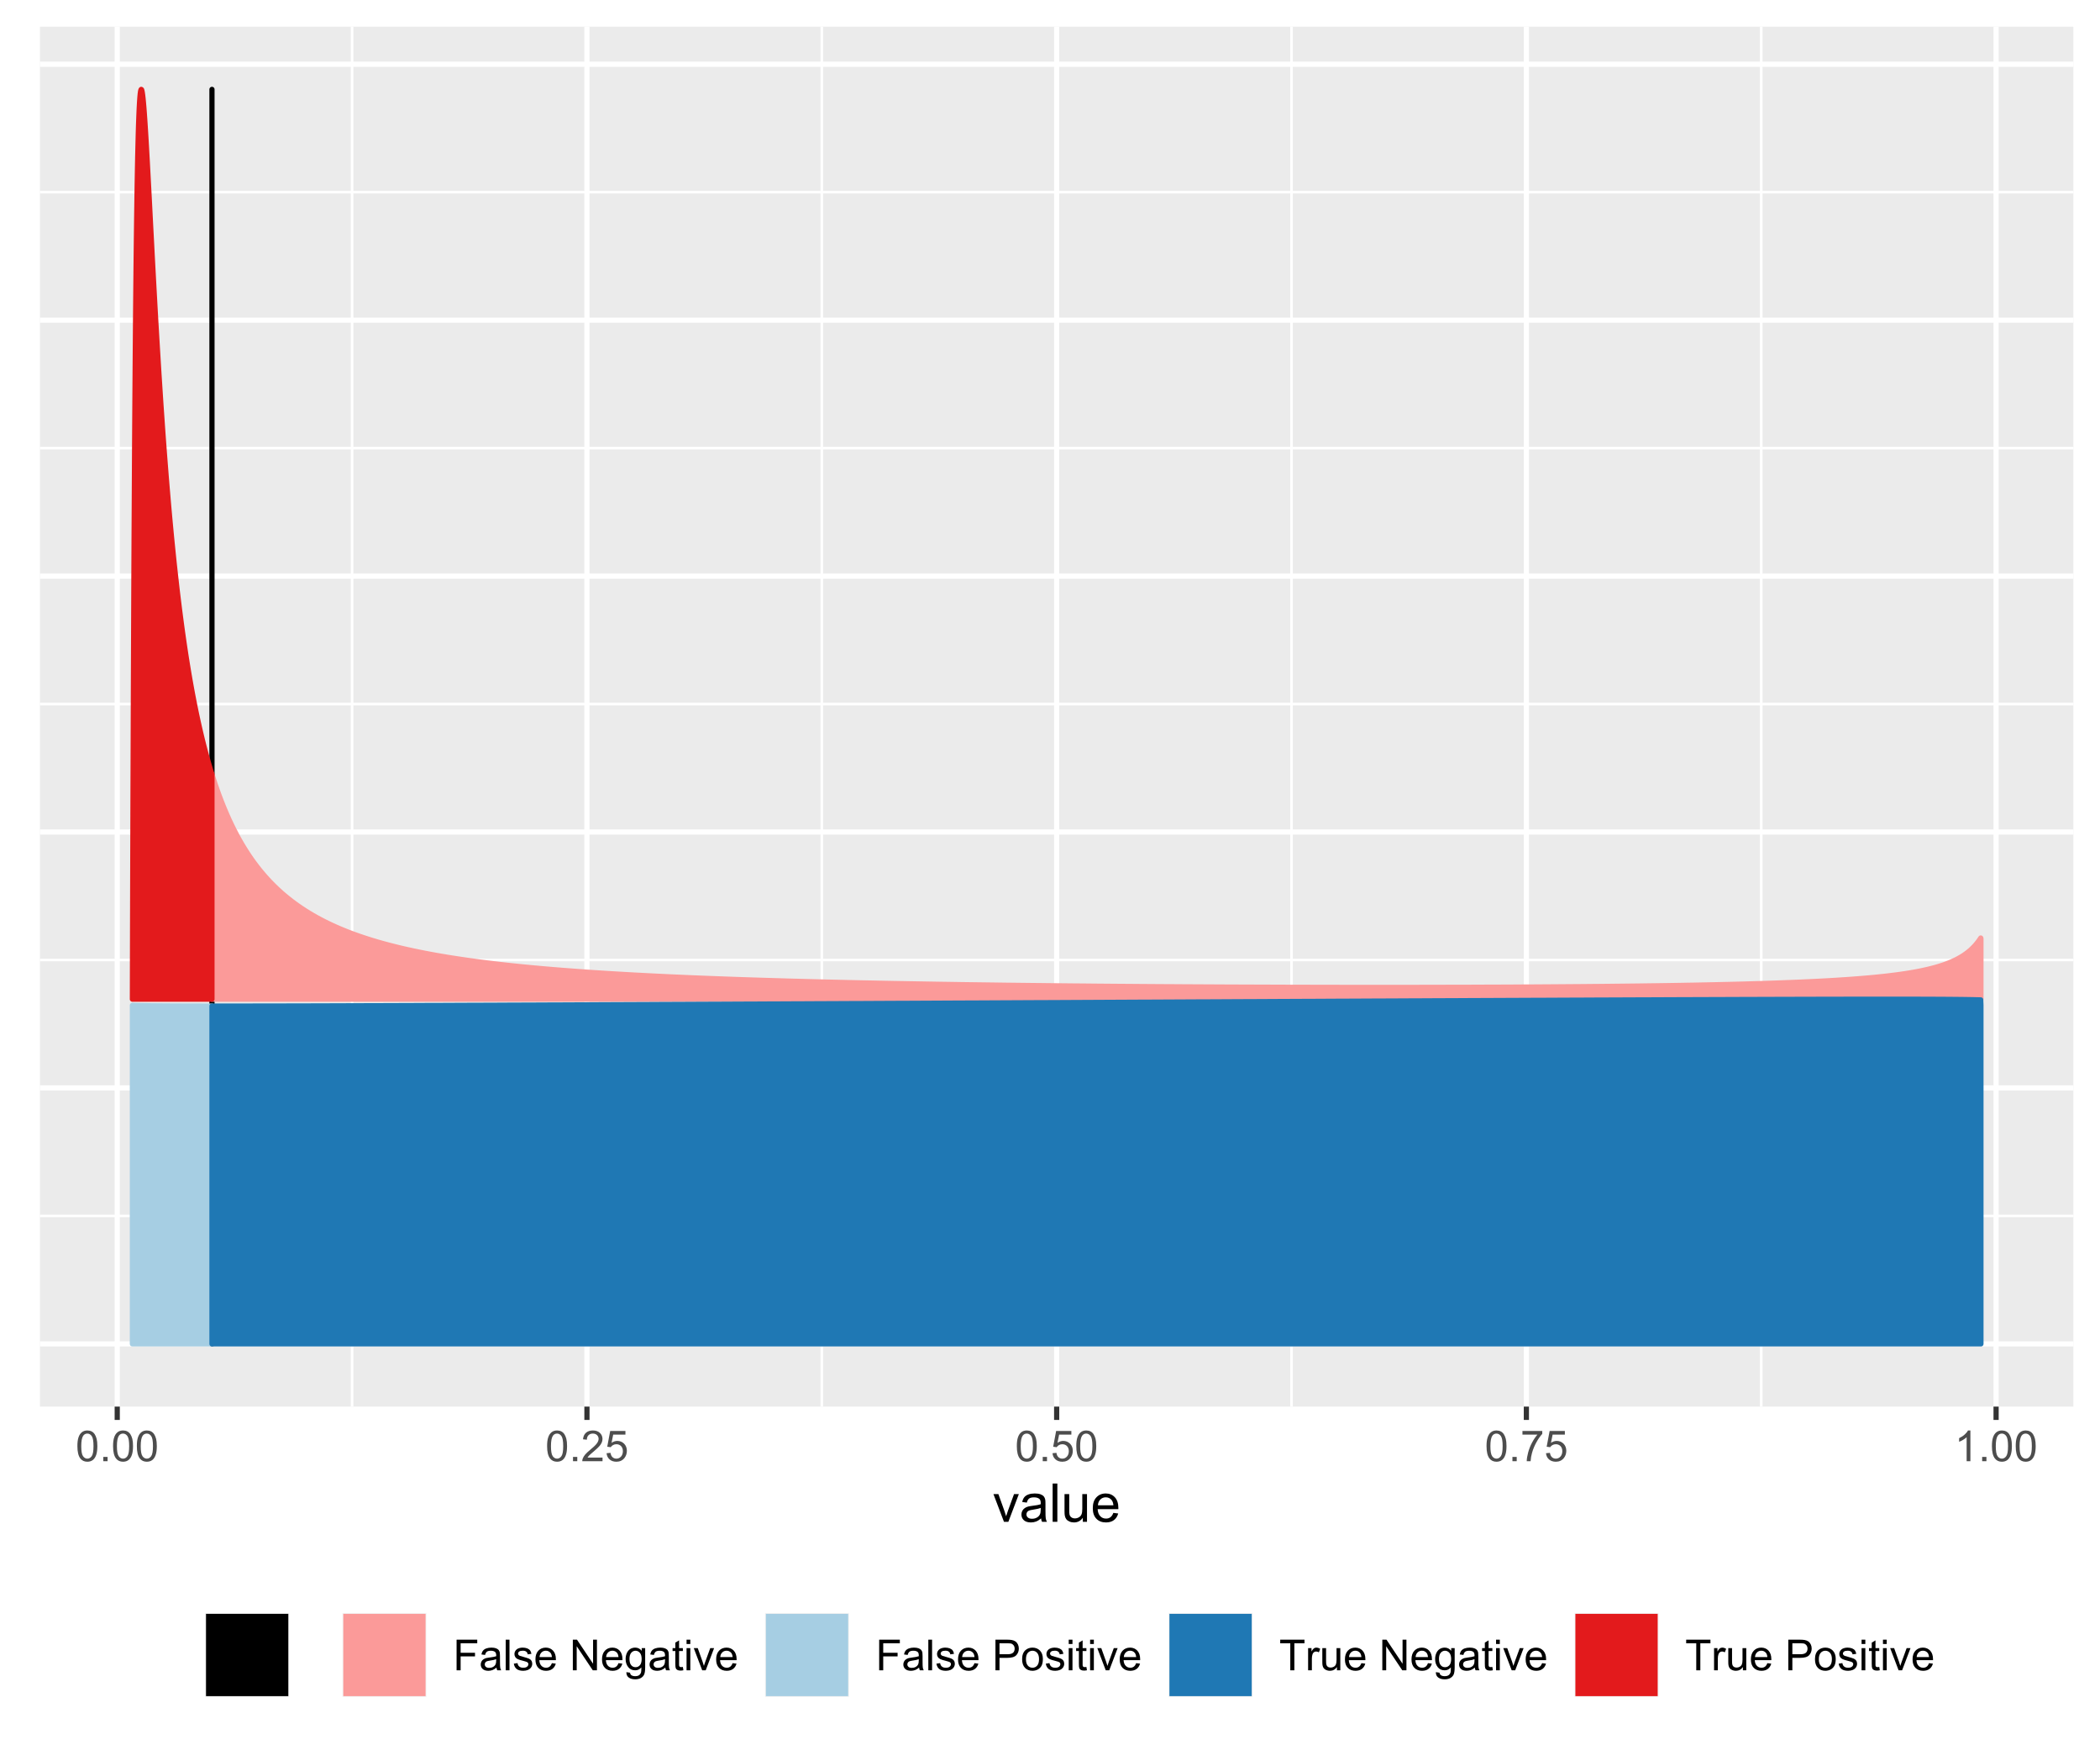<?xml version="1.0" encoding="UTF-8"?>
<svg xmlns="http://www.w3.org/2000/svg" xmlns:xlink="http://www.w3.org/1999/xlink" width="432pt" height="360pt" viewBox="0 0 432 360" version="1.1">
<defs>
<g>
<symbol overflow="visible" id="glyph0-0">
<path style="stroke:none;" d="M 1.102 0 L 1.102 -5.5 L 5.5 -5.5 L 5.5 0 Z M 1.238 -0.137 L 5.363 -0.137 L 5.363 -5.363 L 1.238 -5.363 Z M 1.238 -0.137 "/>
</symbol>
<symbol overflow="visible" id="glyph0-1">
<path style="stroke:none;" d="M 0.367 -3.105 C 0.363 -3.848 0.438 -4.445 0.594 -4.902 C 0.742 -5.355 0.973 -5.707 1.277 -5.953 C 1.578 -6.199 1.957 -6.32 2.418 -6.324 C 2.754 -6.32 3.051 -6.254 3.309 -6.121 C 3.562 -5.984 3.773 -5.789 3.938 -5.531 C 4.102 -5.273 4.23 -4.961 4.328 -4.594 C 4.422 -4.227 4.469 -3.73 4.473 -3.105 C 4.469 -2.367 4.395 -1.77 4.242 -1.316 C 4.09 -0.859 3.863 -0.508 3.562 -0.262 C 3.258 -0.016 2.875 0.105 2.418 0.109 C 1.809 0.105 1.332 -0.109 0.988 -0.547 C 0.57 -1.066 0.363 -1.922 0.367 -3.105 Z M 1.16 -3.105 C 1.16 -2.07 1.281 -1.379 1.523 -1.039 C 1.766 -0.695 2.062 -0.527 2.418 -0.527 C 2.773 -0.527 3.074 -0.699 3.316 -1.043 C 3.559 -1.387 3.68 -2.074 3.68 -3.105 C 3.68 -4.145 3.559 -4.832 3.316 -5.172 C 3.074 -5.512 2.77 -5.684 2.41 -5.684 C 2.051 -5.684 1.77 -5.531 1.559 -5.234 C 1.293 -4.844 1.16 -4.137 1.16 -3.105 Z M 1.16 -3.105 "/>
</symbol>
<symbol overflow="visible" id="glyph0-2">
<path style="stroke:none;" d="M 0.801 0 L 0.801 -0.883 L 1.68 -0.883 L 1.68 0 Z M 0.801 0 "/>
</symbol>
<symbol overflow="visible" id="glyph0-3">
<path style="stroke:none;" d="M 4.43 -0.742 L 4.43 0 L 0.266 0 C 0.258 -0.188 0.289 -0.367 0.355 -0.539 C 0.461 -0.82 0.629 -1.098 0.863 -1.375 C 1.094 -1.648 1.434 -1.965 1.879 -2.328 C 2.562 -2.887 3.023 -3.332 3.266 -3.664 C 3.5 -3.988 3.621 -4.301 3.625 -4.594 C 3.621 -4.898 3.512 -5.156 3.297 -5.367 C 3.074 -5.578 2.789 -5.684 2.441 -5.684 C 2.066 -5.684 1.77 -5.57 1.547 -5.348 C 1.32 -5.125 1.207 -4.816 1.207 -4.422 L 0.414 -4.504 C 0.465 -5.094 0.668 -5.543 1.027 -5.855 C 1.379 -6.164 1.855 -6.32 2.457 -6.324 C 3.059 -6.32 3.539 -6.152 3.891 -5.82 C 4.242 -5.484 4.418 -5.07 4.422 -4.578 C 4.418 -4.32 4.367 -4.074 4.266 -3.832 C 4.164 -3.59 3.992 -3.332 3.754 -3.062 C 3.512 -2.793 3.113 -2.426 2.562 -1.957 C 2.094 -1.566 1.797 -1.301 1.664 -1.16 C 1.531 -1.02 1.422 -0.879 1.34 -0.742 Z M 4.43 -0.742 "/>
</symbol>
<symbol overflow="visible" id="glyph0-4">
<path style="stroke:none;" d="M 0.367 -1.648 L 1.176 -1.719 C 1.234 -1.32 1.375 -1.023 1.594 -0.824 C 1.812 -0.625 2.078 -0.527 2.391 -0.527 C 2.762 -0.527 3.074 -0.668 3.336 -0.949 C 3.59 -1.23 3.719 -1.602 3.723 -2.066 C 3.719 -2.504 3.594 -2.852 3.348 -3.109 C 3.098 -3.363 2.773 -3.492 2.375 -3.492 C 2.125 -3.492 1.902 -3.434 1.703 -3.32 C 1.5 -3.207 1.344 -3.062 1.23 -2.883 L 0.504 -2.977 L 1.113 -6.215 L 4.246 -6.215 L 4.246 -5.473 L 1.73 -5.473 L 1.391 -3.781 C 1.766 -4.039 2.164 -4.172 2.582 -4.176 C 3.129 -4.172 3.594 -3.98 3.973 -3.605 C 4.352 -3.223 4.539 -2.734 4.543 -2.137 C 4.539 -1.562 4.375 -1.07 4.043 -0.656 C 3.637 -0.148 3.086 0.105 2.391 0.109 C 1.816 0.105 1.348 -0.051 0.984 -0.371 C 0.621 -0.691 0.414 -1.117 0.367 -1.648 Z M 0.367 -1.648 "/>
</symbol>
<symbol overflow="visible" id="glyph0-5">
<path style="stroke:none;" d="M 0.418 -5.473 L 0.418 -6.219 L 4.496 -6.219 L 4.496 -5.617 C 4.09 -5.188 3.691 -4.621 3.301 -3.914 C 2.902 -3.203 2.602 -2.473 2.391 -1.73 C 2.234 -1.199 2.133 -0.625 2.094 0 L 1.297 0 C 1.305 -0.492 1.402 -1.09 1.59 -1.793 C 1.773 -2.496 2.043 -3.172 2.391 -3.824 C 2.738 -4.477 3.109 -5.027 3.504 -5.473 Z M 0.418 -5.473 "/>
</symbol>
<symbol overflow="visible" id="glyph0-6">
<path style="stroke:none;" d="M 3.277 0 L 2.504 0 L 2.504 -4.93 C 2.316 -4.75 2.074 -4.574 1.773 -4.395 C 1.469 -4.215 1.195 -4.082 0.957 -3.996 L 0.957 -4.742 C 1.387 -4.941 1.766 -5.188 2.09 -5.48 C 2.414 -5.77 2.645 -6.051 2.781 -6.324 L 3.277 -6.324 Z M 3.277 0 "/>
</symbol>
<symbol overflow="visible" id="glyph0-7">
<path style="stroke:none;" d="M 0.723 0 L 0.723 -6.301 L 4.973 -6.301 L 4.973 -5.555 L 1.555 -5.555 L 1.555 -3.605 L 4.512 -3.605 L 4.512 -2.863 L 1.555 -2.863 L 1.555 0 Z M 0.723 0 "/>
</symbol>
<symbol overflow="visible" id="glyph0-8">
<path style="stroke:none;" d="M 3.559 -0.562 C 3.27 -0.32 2.996 -0.148 2.73 -0.047 C 2.465 0.051 2.18 0.098 1.879 0.102 C 1.375 0.098 0.988 -0.02 0.719 -0.266 C 0.449 -0.508 0.316 -0.82 0.316 -1.203 C 0.316 -1.422 0.367 -1.629 0.469 -1.816 C 0.57 -2 0.703 -2.148 0.871 -2.262 C 1.031 -2.371 1.215 -2.453 1.426 -2.516 C 1.574 -2.551 1.805 -2.59 2.113 -2.629 C 2.734 -2.703 3.195 -2.793 3.492 -2.895 C 3.492 -3 3.492 -3.066 3.496 -3.098 C 3.492 -3.41 3.418 -3.633 3.277 -3.766 C 3.074 -3.938 2.781 -4.023 2.398 -4.027 C 2.031 -4.023 1.762 -3.961 1.59 -3.836 C 1.414 -3.707 1.289 -3.48 1.207 -3.16 L 0.453 -3.262 C 0.516 -3.582 0.629 -3.844 0.789 -4.043 C 0.945 -4.242 1.172 -4.395 1.473 -4.504 C 1.77 -4.609 2.117 -4.664 2.508 -4.668 C 2.898 -4.664 3.215 -4.617 3.457 -4.527 C 3.699 -4.434 3.879 -4.32 3.996 -4.184 C 4.109 -4.043 4.188 -3.867 4.238 -3.656 C 4.258 -3.523 4.27 -3.285 4.273 -2.945 L 4.273 -1.914 C 4.27 -1.191 4.289 -0.734 4.324 -0.547 C 4.355 -0.352 4.418 -0.172 4.52 0 L 3.711 0 C 3.629 -0.16 3.578 -0.348 3.559 -0.562 Z M 3.492 -2.289 C 3.211 -2.172 2.789 -2.074 2.23 -2 C 1.91 -1.949 1.684 -1.898 1.555 -1.844 C 1.422 -1.785 1.32 -1.699 1.25 -1.59 C 1.176 -1.477 1.141 -1.355 1.145 -1.227 C 1.141 -1.016 1.219 -0.844 1.379 -0.707 C 1.531 -0.57 1.762 -0.504 2.062 -0.504 C 2.359 -0.504 2.621 -0.566 2.855 -0.699 C 3.086 -0.824 3.258 -1.004 3.367 -1.234 C 3.449 -1.406 3.492 -1.664 3.492 -2.008 Z M 3.492 -2.289 "/>
</symbol>
<symbol overflow="visible" id="glyph0-9">
<path style="stroke:none;" d="M 0.562 0 L 0.562 -6.301 L 1.336 -6.301 L 1.336 0 Z M 0.562 0 "/>
</symbol>
<symbol overflow="visible" id="glyph0-10">
<path style="stroke:none;" d="M 0.27 -1.363 L 1.035 -1.484 C 1.078 -1.172 1.199 -0.938 1.395 -0.777 C 1.59 -0.609 1.863 -0.527 2.219 -0.531 C 2.57 -0.527 2.832 -0.602 3.008 -0.75 C 3.176 -0.895 3.262 -1.062 3.266 -1.258 C 3.262 -1.43 3.188 -1.566 3.039 -1.672 C 2.93 -1.734 2.664 -1.824 2.246 -1.934 C 1.676 -2.074 1.285 -2.195 1.066 -2.305 C 0.848 -2.406 0.68 -2.551 0.566 -2.738 C 0.453 -2.918 0.398 -3.125 0.398 -3.352 C 0.398 -3.555 0.445 -3.742 0.539 -3.914 C 0.633 -4.086 0.758 -4.23 0.918 -4.348 C 1.039 -4.434 1.203 -4.508 1.41 -4.574 C 1.617 -4.633 1.84 -4.664 2.078 -4.668 C 2.434 -4.664 2.75 -4.613 3.023 -4.512 C 3.293 -4.406 3.492 -4.266 3.621 -4.09 C 3.75 -3.914 3.84 -3.68 3.891 -3.387 L 3.133 -3.281 C 3.098 -3.516 2.996 -3.699 2.832 -3.832 C 2.664 -3.965 2.434 -4.031 2.137 -4.031 C 1.777 -4.031 1.523 -3.973 1.375 -3.855 C 1.223 -3.738 1.148 -3.598 1.148 -3.441 C 1.148 -3.34 1.18 -3.25 1.242 -3.172 C 1.305 -3.086 1.402 -3.02 1.539 -2.965 C 1.613 -2.934 1.84 -2.867 2.223 -2.766 C 2.766 -2.617 3.148 -2.496 3.367 -2.406 C 3.582 -2.312 3.75 -2.176 3.875 -2 C 3.996 -1.82 4.059 -1.602 4.062 -1.34 C 4.059 -1.078 3.984 -0.836 3.836 -0.609 C 3.684 -0.383 3.465 -0.207 3.184 -0.082 C 2.895 0.039 2.574 0.098 2.223 0.102 C 1.625 0.098 1.172 -0.02 0.863 -0.266 C 0.551 -0.508 0.355 -0.875 0.27 -1.363 Z M 0.27 -1.363 "/>
</symbol>
<symbol overflow="visible" id="glyph0-11">
<path style="stroke:none;" d="M 3.703 -1.469 L 4.504 -1.371 C 4.375 -0.902 4.141 -0.539 3.801 -0.285 C 3.461 -0.027 3.027 0.098 2.496 0.102 C 1.828 0.098 1.297 -0.102 0.906 -0.512 C 0.512 -0.918 0.316 -1.496 0.32 -2.242 C 0.316 -3.008 0.516 -3.605 0.914 -4.031 C 1.309 -4.453 1.82 -4.664 2.453 -4.668 C 3.059 -4.664 3.555 -4.457 3.945 -4.043 C 4.328 -3.629 4.523 -3.043 4.527 -2.289 C 4.523 -2.242 4.523 -2.176 4.523 -2.086 L 1.121 -2.086 C 1.145 -1.582 1.289 -1.195 1.547 -0.93 C 1.801 -0.66 2.117 -0.527 2.5 -0.531 C 2.781 -0.527 3.023 -0.602 3.227 -0.754 C 3.426 -0.902 3.586 -1.141 3.703 -1.469 Z M 1.164 -2.719 L 3.711 -2.719 C 3.672 -3.102 3.578 -3.387 3.422 -3.582 C 3.172 -3.879 2.852 -4.031 2.461 -4.031 C 2.105 -4.031 1.805 -3.91 1.566 -3.672 C 1.32 -3.434 1.188 -3.117 1.164 -2.719 Z M 1.164 -2.719 "/>
</symbol>
<symbol overflow="visible" id="glyph0-12">
<path style="stroke:none;" d=""/>
</symbol>
<symbol overflow="visible" id="glyph0-13">
<path style="stroke:none;" d="M 0.672 0 L 0.672 -6.301 L 1.527 -6.301 L 4.836 -1.352 L 4.836 -6.301 L 5.633 -6.301 L 5.633 0 L 4.777 0 L 1.469 -4.949 L 1.469 0 Z M 0.672 0 "/>
</symbol>
<symbol overflow="visible" id="glyph0-14">
<path style="stroke:none;" d="M 0.438 0.379 L 1.191 0.488 C 1.219 0.719 1.309 0.891 1.453 0.996 C 1.645 1.137 1.906 1.207 2.238 1.211 C 2.598 1.207 2.871 1.137 3.066 0.996 C 3.258 0.852 3.391 0.648 3.465 0.395 C 3.5 0.234 3.52 -0.094 3.52 -0.598 C 3.18 -0.199 2.758 0 2.258 0 C 1.625 0 1.141 -0.227 0.801 -0.68 C 0.453 -1.133 0.281 -1.676 0.285 -2.309 C 0.281 -2.742 0.359 -3.141 0.52 -3.512 C 0.676 -3.879 0.906 -4.164 1.207 -4.367 C 1.504 -4.562 1.855 -4.664 2.262 -4.668 C 2.797 -4.664 3.238 -4.445 3.594 -4.012 L 3.594 -4.562 L 4.305 -4.562 L 4.305 -0.617 C 4.301 0.094 4.227 0.594 4.086 0.891 C 3.938 1.188 3.711 1.422 3.398 1.594 C 3.086 1.766 2.699 1.852 2.242 1.852 C 1.695 1.852 1.254 1.727 0.922 1.484 C 0.586 1.234 0.426 0.867 0.438 0.379 Z M 1.078 -2.363 C 1.078 -1.762 1.195 -1.324 1.434 -1.051 C 1.672 -0.773 1.969 -0.637 2.328 -0.641 C 2.68 -0.637 2.98 -0.773 3.223 -1.051 C 3.461 -1.32 3.578 -1.75 3.582 -2.336 C 3.578 -2.895 3.457 -3.316 3.211 -3.602 C 2.961 -3.883 2.66 -4.023 2.316 -4.027 C 1.969 -4.023 1.676 -3.883 1.438 -3.605 C 1.195 -3.324 1.078 -2.91 1.078 -2.363 Z M 1.078 -2.363 "/>
</symbol>
<symbol overflow="visible" id="glyph0-15">
<path style="stroke:none;" d="M 2.27 -0.691 L 2.379 -0.008 C 2.16 0.039 1.965 0.059 1.797 0.059 C 1.512 0.059 1.293 0.016 1.141 -0.074 C 0.984 -0.16 0.875 -0.277 0.816 -0.422 C 0.75 -0.566 0.719 -0.871 0.723 -1.336 L 0.723 -3.961 L 0.156 -3.961 L 0.156 -4.562 L 0.723 -4.562 L 0.723 -5.695 L 1.492 -6.156 L 1.492 -4.562 L 2.27 -4.562 L 2.27 -3.961 L 1.492 -3.961 L 1.492 -1.293 C 1.488 -1.07 1.5 -0.93 1.531 -0.867 C 1.555 -0.805 1.602 -0.754 1.664 -0.715 C 1.727 -0.676 1.812 -0.656 1.93 -0.66 C 2.012 -0.656 2.125 -0.668 2.27 -0.691 Z M 2.27 -0.691 "/>
</symbol>
<symbol overflow="visible" id="glyph0-16">
<path style="stroke:none;" d="M 0.586 -5.41 L 0.586 -6.301 L 1.359 -6.301 L 1.359 -5.41 Z M 0.586 0 L 0.586 -4.562 L 1.359 -4.562 L 1.359 0 Z M 0.586 0 "/>
</symbol>
<symbol overflow="visible" id="glyph0-17">
<path style="stroke:none;" d="M 1.848 0 L 0.113 -4.562 L 0.93 -4.562 L 1.906 -1.832 C 2.008 -1.531 2.105 -1.223 2.199 -0.91 C 2.266 -1.148 2.363 -1.438 2.488 -1.777 L 3.504 -4.562 L 4.297 -4.562 L 2.57 0 Z M 1.848 0 "/>
</symbol>
<symbol overflow="visible" id="glyph0-18">
<path style="stroke:none;" d="M 0.68 0 L 0.68 -6.301 L 3.055 -6.301 C 3.469 -6.297 3.789 -6.277 4.012 -6.238 C 4.32 -6.184 4.578 -6.086 4.789 -5.941 C 4.996 -5.797 5.168 -5.594 5.297 -5.336 C 5.422 -5.074 5.484 -4.789 5.488 -4.477 C 5.484 -3.941 5.312 -3.488 4.977 -3.117 C 4.633 -2.746 4.02 -2.559 3.129 -2.562 L 1.512 -2.562 L 1.512 0 Z M 1.512 -3.305 L 3.141 -3.305 C 3.68 -3.305 4.062 -3.402 4.289 -3.605 C 4.516 -3.801 4.629 -4.086 4.629 -4.453 C 4.629 -4.715 4.559 -4.938 4.426 -5.129 C 4.289 -5.312 4.117 -5.438 3.902 -5.5 C 3.762 -5.535 3.5 -5.555 3.125 -5.555 L 1.512 -5.555 Z M 1.512 -3.305 "/>
</symbol>
<symbol overflow="visible" id="glyph0-19">
<path style="stroke:none;" d="M 0.293 -2.281 C 0.293 -3.125 0.527 -3.754 0.996 -4.16 C 1.387 -4.496 1.863 -4.664 2.434 -4.668 C 3.059 -4.664 3.57 -4.457 3.969 -4.051 C 4.363 -3.637 4.562 -3.07 4.566 -2.348 C 4.562 -1.758 4.477 -1.297 4.301 -0.961 C 4.125 -0.625 3.867 -0.363 3.535 -0.176 C 3.195 0.008 2.828 0.098 2.434 0.102 C 1.789 0.098 1.273 -0.102 0.883 -0.512 C 0.488 -0.918 0.293 -1.508 0.293 -2.281 Z M 1.086 -2.281 C 1.082 -1.695 1.211 -1.258 1.469 -0.969 C 1.723 -0.672 2.043 -0.527 2.434 -0.531 C 2.812 -0.527 3.133 -0.672 3.391 -0.969 C 3.645 -1.258 3.773 -1.707 3.773 -2.309 C 3.773 -2.871 3.645 -3.297 3.387 -3.59 C 3.129 -3.879 2.809 -4.023 2.434 -4.027 C 2.043 -4.023 1.723 -3.879 1.469 -3.594 C 1.211 -3.301 1.082 -2.863 1.086 -2.281 Z M 1.086 -2.281 "/>
</symbol>
<symbol overflow="visible" id="glyph0-20">
<path style="stroke:none;" d="M 2.281 0 L 2.281 -5.555 L 0.207 -5.555 L 0.207 -6.301 L 5.199 -6.301 L 5.199 -5.555 L 3.117 -5.555 L 3.117 0 Z M 2.281 0 "/>
</symbol>
<symbol overflow="visible" id="glyph0-21">
<path style="stroke:none;" d="M 0.57 0 L 0.57 -4.562 L 1.266 -4.562 L 1.266 -3.871 C 1.445 -4.191 1.609 -4.406 1.758 -4.512 C 1.906 -4.613 2.07 -4.664 2.258 -4.668 C 2.516 -4.664 2.781 -4.582 3.051 -4.418 L 2.785 -3.699 C 2.59 -3.809 2.402 -3.867 2.219 -3.867 C 2.047 -3.867 1.895 -3.816 1.762 -3.715 C 1.625 -3.613 1.527 -3.473 1.473 -3.293 C 1.383 -3.016 1.34 -2.715 1.344 -2.391 L 1.344 0 Z M 0.57 0 "/>
</symbol>
<symbol overflow="visible" id="glyph0-22">
<path style="stroke:none;" d="M 3.57 0 L 3.57 -0.672 C 3.211 -0.156 2.73 0.098 2.121 0.102 C 1.852 0.098 1.598 0.051 1.367 -0.051 C 1.133 -0.152 0.961 -0.281 0.848 -0.441 C 0.734 -0.594 0.656 -0.785 0.609 -1.016 C 0.578 -1.164 0.562 -1.406 0.562 -1.734 L 0.562 -4.562 L 1.336 -4.562 L 1.336 -2.031 C 1.336 -1.625 1.352 -1.352 1.383 -1.215 C 1.43 -1.008 1.531 -0.848 1.691 -0.734 C 1.848 -0.617 2.043 -0.562 2.277 -0.562 C 2.508 -0.562 2.727 -0.621 2.93 -0.738 C 3.133 -0.855 3.273 -1.016 3.359 -1.227 C 3.441 -1.43 3.484 -1.727 3.488 -2.117 L 3.488 -4.562 L 4.262 -4.562 L 4.262 0 Z M 3.57 0 "/>
</symbol>
<symbol overflow="visible" id="glyph1-0">
<path style="stroke:none;" d="M 1.375 0 L 1.375 -6.875 L 6.875 -6.875 L 6.875 0 Z M 1.547 -0.172 L 6.703 -0.172 L 6.703 -6.703 L 1.547 -6.703 Z M 1.547 -0.172 "/>
</symbol>
<symbol overflow="visible" id="glyph1-1">
<path style="stroke:none;" d="M 2.309 0 L 0.141 -5.703 L 1.16 -5.703 L 2.383 -2.289 C 2.512 -1.918 2.633 -1.535 2.75 -1.141 C 2.832 -1.438 2.953 -1.797 3.109 -2.223 L 4.379 -5.703 L 5.371 -5.703 L 3.211 0 Z M 2.309 0 "/>
</symbol>
<symbol overflow="visible" id="glyph1-2">
<path style="stroke:none;" d="M 4.445 -0.703 C 4.086 -0.398 3.742 -0.184 3.414 -0.059 C 3.082 0.066 2.727 0.129 2.348 0.129 C 1.719 0.129 1.238 -0.023 0.902 -0.328 C 0.566 -0.633 0.398 -1.023 0.398 -1.504 C 0.398 -1.781 0.461 -2.035 0.586 -2.27 C 0.711 -2.496 0.875 -2.684 1.086 -2.824 C 1.289 -2.965 1.523 -3.07 1.781 -3.141 C 1.969 -3.191 2.254 -3.238 2.641 -3.289 C 3.418 -3.375 3.992 -3.488 4.367 -3.621 C 4.367 -3.754 4.371 -3.836 4.371 -3.871 C 4.371 -4.266 4.277 -4.543 4.098 -4.703 C 3.848 -4.918 3.48 -5.027 2.996 -5.031 C 2.539 -5.027 2.203 -4.949 1.988 -4.793 C 1.77 -4.633 1.609 -4.352 1.508 -3.949 L 0.562 -4.078 C 0.648 -4.48 0.789 -4.805 0.988 -5.055 C 1.184 -5.301 1.469 -5.492 1.844 -5.629 C 2.215 -5.762 2.645 -5.828 3.137 -5.832 C 3.621 -5.828 4.02 -5.773 4.324 -5.66 C 4.629 -5.543 4.852 -5.398 4.996 -5.227 C 5.137 -5.055 5.238 -4.836 5.297 -4.57 C 5.328 -4.406 5.344 -4.109 5.344 -3.68 L 5.344 -2.391 C 5.344 -1.492 5.363 -0.922 5.406 -0.684 C 5.445 -0.445 5.527 -0.219 5.648 0 L 4.641 0 C 4.539 -0.199 4.473 -0.434 4.445 -0.703 Z M 4.367 -2.863 C 4.012 -2.719 3.488 -2.598 2.789 -2.496 C 2.391 -2.438 2.105 -2.371 1.941 -2.301 C 1.773 -2.227 1.648 -2.121 1.562 -1.988 C 1.473 -1.848 1.43 -1.695 1.43 -1.531 C 1.43 -1.27 1.527 -1.055 1.723 -0.887 C 1.918 -0.711 2.203 -0.625 2.578 -0.629 C 2.949 -0.625 3.277 -0.707 3.57 -0.871 C 3.859 -1.031 4.074 -1.254 4.211 -1.543 C 4.312 -1.754 4.363 -2.078 4.367 -2.508 Z M 4.367 -2.863 "/>
</symbol>
<symbol overflow="visible" id="glyph1-3">
<path style="stroke:none;" d="M 0.703 0 L 0.703 -7.875 L 1.672 -7.875 L 1.672 0 Z M 0.703 0 "/>
</symbol>
<symbol overflow="visible" id="glyph1-4">
<path style="stroke:none;" d="M 4.465 0 L 4.465 -0.836 C 4.02 -0.191 3.414 0.129 2.652 0.129 C 2.312 0.129 2 0.066 1.711 -0.062 C 1.418 -0.191 1.199 -0.355 1.059 -0.551 C 0.914 -0.746 0.816 -0.984 0.762 -1.266 C 0.723 -1.453 0.703 -1.754 0.703 -2.172 L 0.703 -5.703 L 1.672 -5.703 L 1.672 -2.539 C 1.668 -2.031 1.688 -1.691 1.73 -1.52 C 1.785 -1.262 1.914 -1.062 2.113 -0.922 C 2.309 -0.773 2.555 -0.703 2.848 -0.703 C 3.137 -0.703 3.406 -0.777 3.66 -0.926 C 3.914 -1.074 4.094 -1.273 4.199 -1.531 C 4.305 -1.785 4.359 -2.16 4.359 -2.648 L 4.359 -5.703 L 5.328 -5.703 L 5.328 0 Z M 4.465 0 "/>
</symbol>
<symbol overflow="visible" id="glyph1-5">
<path style="stroke:none;" d="M 4.629 -1.836 L 5.629 -1.715 C 5.469 -1.125 5.176 -0.672 4.75 -0.352 C 4.324 -0.031 3.781 0.129 3.121 0.129 C 2.281 0.129 1.617 -0.125 1.133 -0.641 C 0.641 -1.152 0.398 -1.875 0.402 -2.805 C 0.398 -3.762 0.645 -4.504 1.145 -5.035 C 1.637 -5.562 2.277 -5.828 3.066 -5.832 C 3.824 -5.828 4.449 -5.57 4.934 -5.051 C 5.418 -4.531 5.66 -3.801 5.66 -2.863 C 5.66 -2.805 5.656 -2.719 5.656 -2.605 L 1.402 -2.605 C 1.434 -1.977 1.613 -1.496 1.934 -1.164 C 2.25 -0.828 2.645 -0.66 3.125 -0.664 C 3.477 -0.66 3.781 -0.754 4.031 -0.945 C 4.281 -1.129 4.48 -1.426 4.629 -1.836 Z M 1.457 -3.398 L 4.641 -3.398 C 4.598 -3.879 4.473 -4.238 4.273 -4.48 C 3.961 -4.852 3.562 -5.039 3.078 -5.039 C 2.629 -5.039 2.258 -4.891 1.957 -4.594 C 1.652 -4.297 1.484 -3.898 1.457 -3.398 Z M 1.457 -3.398 "/>
</symbol>
</g>
<clipPath id="clip1">
  <path d="M 8.219 5.48 L 426.52 5.48 L 426.52 289.312 L 8.219 289.312 Z M 8.219 5.48 "/>
</clipPath>
<clipPath id="clip2">
  <path d="M 8.219 249 L 426.52 249 L 426.52 251 L 8.219 251 Z M 8.219 249 "/>
</clipPath>
<clipPath id="clip3">
  <path d="M 8.219 197 L 426.52 197 L 426.52 198 L 8.219 198 Z M 8.219 197 "/>
</clipPath>
<clipPath id="clip4">
  <path d="M 8.219 144 L 426.52 144 L 426.52 146 L 8.219 146 Z M 8.219 144 "/>
</clipPath>
<clipPath id="clip5">
  <path d="M 8.219 91 L 426.52 91 L 426.52 93 L 8.219 93 Z M 8.219 91 "/>
</clipPath>
<clipPath id="clip6">
  <path d="M 8.219 39 L 426.52 39 L 426.52 40 L 8.219 40 Z M 8.219 39 "/>
</clipPath>
<clipPath id="clip7">
  <path d="M 72 5.48 L 73 5.48 L 73 289.312 L 72 289.312 Z M 72 5.48 "/>
</clipPath>
<clipPath id="clip8">
  <path d="M 168 5.48 L 170 5.48 L 170 289.312 L 168 289.312 Z M 168 5.48 "/>
</clipPath>
<clipPath id="clip9">
  <path d="M 265 5.48 L 266 5.48 L 266 289.312 L 265 289.312 Z M 265 5.48 "/>
</clipPath>
<clipPath id="clip10">
  <path d="M 362 5.48 L 363 5.48 L 363 289.312 L 362 289.312 Z M 362 5.48 "/>
</clipPath>
<clipPath id="clip11">
  <path d="M 8.219 275 L 426.52 275 L 426.52 277 L 8.219 277 Z M 8.219 275 "/>
</clipPath>
<clipPath id="clip12">
  <path d="M 8.219 223 L 426.52 223 L 426.52 225 L 8.219 225 Z M 8.219 223 "/>
</clipPath>
<clipPath id="clip13">
  <path d="M 8.219 170 L 426.52 170 L 426.52 172 L 8.219 172 Z M 8.219 170 "/>
</clipPath>
<clipPath id="clip14">
  <path d="M 8.219 117 L 426.52 117 L 426.52 120 L 8.219 120 Z M 8.219 117 "/>
</clipPath>
<clipPath id="clip15">
  <path d="M 8.219 65 L 426.52 65 L 426.52 67 L 8.219 67 Z M 8.219 65 "/>
</clipPath>
<clipPath id="clip16">
  <path d="M 8.219 12 L 426.52 12 L 426.52 14 L 8.219 14 Z M 8.219 12 "/>
</clipPath>
<clipPath id="clip17">
  <path d="M 23 5.48 L 25 5.48 L 25 289.312 L 23 289.312 Z M 23 5.48 "/>
</clipPath>
<clipPath id="clip18">
  <path d="M 120 5.48 L 122 5.48 L 122 289.312 L 120 289.312 Z M 120 5.48 "/>
</clipPath>
<clipPath id="clip19">
  <path d="M 216 5.48 L 218 5.48 L 218 289.312 L 216 289.312 Z M 216 5.48 "/>
</clipPath>
<clipPath id="clip20">
  <path d="M 313 5.48 L 315 5.48 L 315 289.312 L 313 289.312 Z M 313 5.48 "/>
</clipPath>
<clipPath id="clip21">
  <path d="M 410 5.48 L 412 5.48 L 412 289.312 L 410 289.312 Z M 410 5.48 "/>
</clipPath>
</defs>
<g id="surface7803">
<rect x="0" y="0" width="432" height="360" style="fill:rgb(100%,100%,100%);fill-opacity:1;stroke:none;"/>
<rect x="0" y="0" width="432" height="360" style="fill:rgb(100%,100%,100%);fill-opacity:1;stroke:none;"/>
<path style="fill:none;stroke-width:1.067;stroke-linecap:round;stroke-linejoin:round;stroke:rgb(100%,100%,100%);stroke-opacity:1;stroke-miterlimit:10;" d="M 0 360 L 432 360 L 432 0 L 0 0 Z M 0 360 "/>
<g clip-path="url(#clip1)" clip-rule="nonzero">
<path style=" stroke:none;fill-rule:nonzero;fill:rgb(92.157%,92.157%,92.157%);fill-opacity:1;" d="M 8.219 289.312 L 426.52 289.312 L 426.52 5.48 L 8.219 5.48 Z M 8.219 289.312 "/>
</g>
<g clip-path="url(#clip2)" clip-rule="nonzero">
<path style="fill:none;stroke-width:0.533;stroke-linecap:butt;stroke-linejoin:round;stroke:rgb(100%,100%,100%);stroke-opacity:1;stroke-miterlimit:10;" d="M 8.219 250.09 L 426.52 250.09 "/>
</g>
<g clip-path="url(#clip3)" clip-rule="nonzero">
<path style="fill:none;stroke-width:0.533;stroke-linecap:butt;stroke-linejoin:round;stroke:rgb(100%,100%,100%);stroke-opacity:1;stroke-miterlimit:10;" d="M 8.219 197.449 L 426.52 197.449 "/>
</g>
<g clip-path="url(#clip4)" clip-rule="nonzero">
<path style="fill:none;stroke-width:0.533;stroke-linecap:butt;stroke-linejoin:round;stroke:rgb(100%,100%,100%);stroke-opacity:1;stroke-miterlimit:10;" d="M 8.219 144.809 L 426.52 144.809 "/>
</g>
<g clip-path="url(#clip5)" clip-rule="nonzero">
<path style="fill:none;stroke-width:0.533;stroke-linecap:butt;stroke-linejoin:round;stroke:rgb(100%,100%,100%);stroke-opacity:1;stroke-miterlimit:10;" d="M 8.219 92.168 L 426.52 92.168 "/>
</g>
<g clip-path="url(#clip6)" clip-rule="nonzero">
<path style="fill:none;stroke-width:0.533;stroke-linecap:butt;stroke-linejoin:round;stroke:rgb(100%,100%,100%);stroke-opacity:1;stroke-miterlimit:10;" d="M 8.219 39.527 L 426.52 39.527 "/>
</g>
<g clip-path="url(#clip7)" clip-rule="nonzero">
<path style="fill:none;stroke-width:0.533;stroke-linecap:butt;stroke-linejoin:round;stroke:rgb(100%,100%,100%);stroke-opacity:1;stroke-miterlimit:10;" d="M 72.43 289.312 L 72.43 5.48 "/>
</g>
<g clip-path="url(#clip8)" clip-rule="nonzero">
<path style="fill:none;stroke-width:0.533;stroke-linecap:butt;stroke-linejoin:round;stroke:rgb(100%,100%,100%);stroke-opacity:1;stroke-miterlimit:10;" d="M 169.055 289.312 L 169.055 5.48 "/>
</g>
<g clip-path="url(#clip9)" clip-rule="nonzero">
<path style="fill:none;stroke-width:0.533;stroke-linecap:butt;stroke-linejoin:round;stroke:rgb(100%,100%,100%);stroke-opacity:1;stroke-miterlimit:10;" d="M 265.684 289.312 L 265.684 5.48 "/>
</g>
<g clip-path="url(#clip10)" clip-rule="nonzero">
<path style="fill:none;stroke-width:0.533;stroke-linecap:butt;stroke-linejoin:round;stroke:rgb(100%,100%,100%);stroke-opacity:1;stroke-miterlimit:10;" d="M 362.309 289.312 L 362.309 5.48 "/>
</g>
<g clip-path="url(#clip11)" clip-rule="nonzero">
<path style="fill:none;stroke-width:1.067;stroke-linecap:butt;stroke-linejoin:round;stroke:rgb(100%,100%,100%);stroke-opacity:1;stroke-miterlimit:10;" d="M 8.219 276.41 L 426.52 276.41 "/>
</g>
<g clip-path="url(#clip12)" clip-rule="nonzero">
<path style="fill:none;stroke-width:1.067;stroke-linecap:butt;stroke-linejoin:round;stroke:rgb(100%,100%,100%);stroke-opacity:1;stroke-miterlimit:10;" d="M 8.219 223.77 L 426.52 223.77 "/>
</g>
<g clip-path="url(#clip13)" clip-rule="nonzero">
<path style="fill:none;stroke-width:1.067;stroke-linecap:butt;stroke-linejoin:round;stroke:rgb(100%,100%,100%);stroke-opacity:1;stroke-miterlimit:10;" d="M 8.219 171.129 L 426.52 171.129 "/>
</g>
<g clip-path="url(#clip14)" clip-rule="nonzero">
<path style="fill:none;stroke-width:1.067;stroke-linecap:butt;stroke-linejoin:round;stroke:rgb(100%,100%,100%);stroke-opacity:1;stroke-miterlimit:10;" d="M 8.219 118.488 L 426.52 118.488 "/>
</g>
<g clip-path="url(#clip15)" clip-rule="nonzero">
<path style="fill:none;stroke-width:1.067;stroke-linecap:butt;stroke-linejoin:round;stroke:rgb(100%,100%,100%);stroke-opacity:1;stroke-miterlimit:10;" d="M 8.219 65.848 L 426.52 65.848 "/>
</g>
<g clip-path="url(#clip16)" clip-rule="nonzero">
<path style="fill:none;stroke-width:1.067;stroke-linecap:butt;stroke-linejoin:round;stroke:rgb(100%,100%,100%);stroke-opacity:1;stroke-miterlimit:10;" d="M 8.219 13.207 L 426.52 13.207 "/>
</g>
<g clip-path="url(#clip17)" clip-rule="nonzero">
<path style="fill:none;stroke-width:1.067;stroke-linecap:butt;stroke-linejoin:round;stroke:rgb(100%,100%,100%);stroke-opacity:1;stroke-miterlimit:10;" d="M 24.117 289.312 L 24.117 5.48 "/>
</g>
<g clip-path="url(#clip18)" clip-rule="nonzero">
<path style="fill:none;stroke-width:1.067;stroke-linecap:butt;stroke-linejoin:round;stroke:rgb(100%,100%,100%);stroke-opacity:1;stroke-miterlimit:10;" d="M 120.742 289.312 L 120.742 5.48 "/>
</g>
<g clip-path="url(#clip19)" clip-rule="nonzero">
<path style="fill:none;stroke-width:1.067;stroke-linecap:butt;stroke-linejoin:round;stroke:rgb(100%,100%,100%);stroke-opacity:1;stroke-miterlimit:10;" d="M 217.371 289.312 L 217.371 5.48 "/>
</g>
<g clip-path="url(#clip20)" clip-rule="nonzero">
<path style="fill:none;stroke-width:1.067;stroke-linecap:butt;stroke-linejoin:round;stroke:rgb(100%,100%,100%);stroke-opacity:1;stroke-miterlimit:10;" d="M 313.996 289.312 L 313.996 5.48 "/>
</g>
<g clip-path="url(#clip21)" clip-rule="nonzero">
<path style="fill:none;stroke-width:1.067;stroke-linecap:butt;stroke-linejoin:round;stroke:rgb(100%,100%,100%);stroke-opacity:1;stroke-miterlimit:10;" d="M 410.625 289.312 L 410.625 5.48 "/>
</g>
<path style="fill:none;stroke-width:1.067;stroke-linecap:butt;stroke-linejoin:round;stroke:rgb(0%,0%,0%);stroke-opacity:1;stroke-miterlimit:10;" d="M 43.605 276.41 L 43.605 18.383 Z M 43.605 276.41 "/>
<path style="fill-rule:nonzero;fill:rgb(98.431%,60.392%,60%);fill-opacity:1;stroke-width:1.067;stroke-linecap:butt;stroke-linejoin:round;stroke:rgb(98.431%,60.392%,60%);stroke-opacity:1;stroke-miterlimit:10;" d="M 43.605 159.281 L 43.961 160.391 L 44.324 161.48 L 44.695 162.547 L 45.07 163.586 L 45.457 164.609 L 45.848 165.605 L 46.25 166.582 L 46.66 167.539 L 47.074 168.473 L 47.5 169.383 L 47.934 170.277 L 48.379 171.148 L 48.828 172.004 L 49.289 172.836 L 49.762 173.648 L 50.242 174.445 L 50.73 175.223 L 51.23 175.98 L 51.738 176.723 L 52.258 177.445 L 52.789 178.148 L 53.328 178.84 L 53.883 179.512 L 54.445 180.168 L 55.02 180.809 L 55.602 181.434 L 56.199 182.043 L 56.809 182.637 L 57.43 183.215 L 58.062 183.781 L 58.711 184.332 L 59.371 184.867 L 60.043 185.391 L 60.727 185.902 L 61.426 186.398 L 62.137 186.883 L 62.863 187.355 L 63.605 187.816 L 64.359 188.262 L 65.129 188.699 L 65.914 189.125 L 66.715 189.539 L 67.531 189.941 L 68.359 190.332 L 69.207 190.715 L 70.07 191.086 L 70.949 191.449 L 71.844 191.801 L 72.758 192.145 L 73.688 192.477 L 74.633 192.801 L 75.598 193.117 L 76.578 193.426 L 77.578 193.723 L 78.598 194.016 L 79.637 194.297 L 80.691 194.57 L 81.766 194.84 L 82.859 195.102 L 83.973 195.352 L 85.105 195.598 L 86.258 195.836 L 87.43 196.07 L 88.621 196.297 L 89.832 196.516 L 91.066 196.727 L 92.32 196.938 L 93.594 197.137 L 94.891 197.332 L 96.207 197.523 L 97.547 197.707 L 98.906 197.887 L 100.285 198.062 L 101.688 198.23 L 103.113 198.395 L 104.559 198.555 L 106.027 198.711 L 107.52 198.863 L 109.031 199.008 L 110.566 199.148 L 112.125 199.289 L 113.703 199.422 L 115.305 199.551 L 116.926 199.676 L 118.574 199.801 L 120.238 199.918 L 121.93 200.035 L 123.641 200.145 L 125.375 200.254 L 127.129 200.359 L 128.906 200.461 L 130.703 200.562 L 132.523 200.656 L 134.363 200.75 L 136.227 200.84 L 138.105 200.93 L 140.012 201.012 L 141.934 201.098 L 143.875 201.176 L 145.836 201.254 L 147.82 201.328 L 149.82 201.402 L 151.84 201.473 L 153.875 201.539 L 155.93 201.605 L 158.004 201.668 L 160.094 201.73 L 162.199 201.793 L 164.32 201.848 L 166.457 201.906 L 168.609 201.961 L 170.777 202.012 L 172.957 202.062 L 175.152 202.113 L 177.359 202.16 L 179.578 202.203 L 181.809 202.25 L 184.051 202.293 L 186.301 202.332 L 188.562 202.371 L 190.836 202.41 L 193.113 202.449 L 195.402 202.484 L 197.695 202.52 L 199.996 202.551 L 202.301 202.582 L 204.609 202.613 L 206.926 202.645 L 209.242 202.672 L 211.562 202.699 L 213.883 202.723 L 216.207 202.75 L 220.855 202.797 L 223.176 202.816 L 225.496 202.84 L 227.816 202.859 L 230.129 202.879 L 232.441 202.895 L 234.746 202.914 L 237.047 202.93 L 239.34 202.945 L 241.625 202.957 L 243.906 202.973 L 246.176 202.984 L 248.438 202.996 L 250.688 203.008 L 252.93 203.02 L 255.16 203.027 L 257.383 203.035 L 259.59 203.043 L 261.781 203.051 L 263.965 203.059 L 266.129 203.066 L 268.281 203.07 L 270.418 203.074 L 272.543 203.078 L 274.648 203.082 L 276.738 203.086 L 280.863 203.086 L 282.902 203.09 L 284.922 203.09 L 286.922 203.086 L 290.863 203.086 L 292.809 203.082 L 294.73 203.078 L 296.633 203.074 L 298.516 203.07 L 300.375 203.066 L 302.215 203.062 L 304.035 203.055 L 305.832 203.047 L 307.609 203.043 L 309.367 203.035 L 311.098 203.027 L 312.809 203.016 L 314.5 203.008 L 316.168 203 L 317.812 202.988 L 319.438 202.977 L 321.039 202.965 L 322.617 202.953 L 324.172 202.941 L 325.707 202.93 L 327.219 202.914 L 328.711 202.902 L 330.18 202.887 L 331.625 202.871 L 333.051 202.855 L 334.453 202.84 L 335.836 202.824 L 337.195 202.809 L 338.531 202.789 L 339.848 202.77 L 341.145 202.754 L 342.418 202.734 L 343.672 202.715 L 344.906 202.695 L 346.117 202.676 L 347.312 202.652 L 348.484 202.633 L 349.637 202.609 L 350.77 202.586 L 351.883 202.562 L 352.977 202.539 L 354.051 202.516 L 355.105 202.492 L 356.141 202.469 L 357.16 202.441 L 358.16 202.418 L 359.141 202.391 L 360.105 202.363 L 361.055 202.336 L 361.984 202.309 L 362.895 202.281 L 363.793 202.25 L 364.672 202.223 L 365.531 202.191 L 366.379 202.16 L 367.211 202.129 L 368.027 202.098 L 368.824 202.066 L 369.609 202.035 L 370.379 202.004 L 371.133 201.969 L 371.875 201.938 L 372.602 201.902 L 373.312 201.867 L 374.012 201.832 L 374.699 201.797 L 375.371 201.762 L 376.027 201.727 L 376.676 201.688 L 377.309 201.652 L 377.93 201.613 L 378.539 201.574 L 379.137 201.535 L 379.723 201.496 L 380.297 201.457 L 380.859 201.418 L 381.41 201.375 L 381.949 201.336 L 382.48 201.293 L 383 201.25 L 383.512 201.211 L 384.008 201.168 L 384.5 201.125 L 384.98 201.078 L 385.449 201.035 L 385.91 200.992 L 386.363 200.945 L 386.805 200.898 L 387.238 200.855 L 387.664 200.809 L 388.082 200.762 L 388.488 200.715 L 388.891 200.664 L 389.281 200.617 L 389.668 200.57 L 390.047 200.52 L 390.414 200.473 L 390.777 200.422 L 391.133 200.371 L 391.48 200.32 L 391.824 200.27 L 392.156 200.219 L 392.484 200.168 L 392.805 200.113 L 393.121 200.062 L 393.43 200.008 L 393.734 199.957 L 394.031 199.902 L 394.32 199.848 L 394.605 199.793 L 394.887 199.738 L 395.16 199.684 L 395.43 199.629 L 395.691 199.57 L 395.949 199.516 L 396.203 199.457 L 396.453 199.402 L 396.695 199.344 L 396.934 199.285 L 397.168 199.227 L 397.398 199.168 L 397.625 199.109 L 398.062 198.992 L 398.273 198.934 L 398.48 198.871 L 398.688 198.812 L 398.887 198.75 L 399.082 198.691 L 399.277 198.629 L 399.465 198.566 L 399.648 198.508 L 399.832 198.445 L 400.012 198.383 L 400.355 198.258 L 400.523 198.191 L 400.691 198.129 L 401.012 198.004 L 401.168 197.938 L 401.32 197.875 L 401.473 197.809 L 401.617 197.746 L 401.906 197.613 L 402.043 197.547 L 402.18 197.484 L 402.316 197.418 L 402.449 197.352 L 402.578 197.285 L 402.828 197.152 L 403.07 197.02 L 403.188 196.949 L 403.305 196.883 L 403.531 196.75 L 403.641 196.68 L 403.852 196.547 L 403.957 196.477 L 404.059 196.41 L 404.156 196.34 L 404.258 196.273 L 404.352 196.203 L 404.449 196.137 L 404.539 196.066 L 404.633 196 L 404.723 195.93 L 404.809 195.859 L 404.898 195.793 L 404.98 195.723 L 405.066 195.652 L 405.148 195.586 L 405.227 195.516 L 405.309 195.445 L 405.387 195.379 L 405.461 195.309 L 405.539 195.238 L 405.613 195.172 L 405.824 194.961 L 405.895 194.895 L 405.961 194.824 L 406.031 194.754 L 406.094 194.688 L 406.16 194.617 L 406.223 194.547 L 406.285 194.48 L 406.348 194.41 L 406.406 194.344 L 406.523 194.203 L 406.582 194.137 L 406.637 194.066 L 406.691 194 L 406.746 193.93 L 406.855 193.797 L 406.906 193.727 L 407.008 193.594 L 407.055 193.523 L 407.105 193.457 L 407.246 193.258 L 407.289 193.191 L 407.336 193.121 L 407.379 193.055 L 407.422 192.992 L 407.465 192.926 L 407.508 193.059 L 407.508 205.516 L 43.605 205.516 Z M 43.605 159.281 "/>
<path style="fill-rule:nonzero;fill:rgb(65.098%,80.784%,89.02%);fill-opacity:1;stroke-width:1.067;stroke-linecap:butt;stroke-linejoin:round;stroke:rgb(65.098%,80.784%,89.02%);stroke-opacity:1;stroke-miterlimit:10;" d="M 27.234 206.785 L 27.316 206.785 L 27.359 206.789 L 27.406 206.789 L 27.449 206.793 L 27.539 206.793 L 27.586 206.797 L 27.684 206.797 L 27.734 206.801 L 27.836 206.801 L 27.887 206.805 L 27.992 206.805 L 28.047 206.809 L 28.16 206.809 L 28.215 206.812 L 28.273 206.812 L 28.332 206.816 L 28.453 206.816 L 28.516 206.82 L 28.645 206.82 L 28.711 206.824 L 28.844 206.824 L 28.914 206.828 L 29.055 206.828 L 29.129 206.832 L 29.203 206.832 L 29.277 206.836 L 29.434 206.836 L 29.512 206.84 L 29.676 206.84 L 29.758 206.844 L 29.93 206.844 L 30.02 206.848 L 30.199 206.848 L 30.293 206.852 L 30.387 206.852 L 30.484 206.855 L 30.684 206.855 L 30.785 206.859 L 30.992 206.859 L 31.102 206.863 L 31.32 206.863 L 31.434 206.867 L 31.668 206.867 L 31.789 206.871 L 32.035 206.871 L 32.164 206.875 L 32.426 206.875 L 32.559 206.879 L 32.836 206.879 L 32.977 206.883 L 33.27 206.883 L 33.418 206.887 L 33.727 206.887 L 33.887 206.891 L 34.383 206.891 L 34.555 206.895 L 34.906 206.895 L 35.09 206.898 L 35.656 206.898 L 35.852 206.902 L 36.258 206.902 L 36.465 206.906 L 37.117 206.906 L 37.34 206.91 L 38.285 206.91 L 38.535 206.914 L 39.578 206.914 L 39.855 206.918 L 41.309 206.918 L 41.617 206.922 L 43.605 206.922 L 43.605 276.41 L 27.234 276.41 Z M 27.234 206.785 "/>
<path style="fill-rule:nonzero;fill:rgb(12.157%,47.059%,70.588%);fill-opacity:1;stroke-width:1.067;stroke-linecap:butt;stroke-linejoin:round;stroke:rgb(12.157%,47.059%,70.588%);stroke-opacity:1;stroke-miterlimit:10;" d="M 43.605 206.922 L 51.738 206.922 L 52.258 206.918 L 54.445 206.918 L 55.02 206.914 L 56.809 206.914 L 57.43 206.91 L 58.711 206.91 L 59.371 206.906 L 60.043 206.906 L 60.727 206.902 L 62.137 206.902 L 62.863 206.898 L 63.605 206.898 L 64.359 206.895 L 65.129 206.895 L 65.914 206.891 L 66.715 206.887 L 67.531 206.887 L 68.359 206.883 L 69.207 206.883 L 70.07 206.879 L 70.949 206.875 L 71.844 206.871 L 72.758 206.871 L 73.688 206.867 L 74.633 206.863 L 75.598 206.859 L 76.578 206.855 L 77.578 206.855 L 78.598 206.852 L 79.637 206.848 L 80.691 206.844 L 81.766 206.84 L 82.859 206.836 L 83.973 206.832 L 85.105 206.828 L 86.258 206.82 L 87.43 206.816 L 88.621 206.812 L 89.832 206.809 L 91.066 206.805 L 92.32 206.797 L 93.594 206.793 L 94.891 206.789 L 96.207 206.781 L 97.547 206.777 L 98.906 206.773 L 100.285 206.766 L 101.688 206.762 L 103.113 206.754 L 104.559 206.746 L 106.027 206.742 L 107.52 206.734 L 109.031 206.73 L 110.566 206.723 L 112.125 206.715 L 113.703 206.707 L 115.305 206.703 L 116.926 206.695 L 118.574 206.688 L 120.238 206.68 L 121.93 206.672 L 123.641 206.664 L 125.375 206.656 L 127.129 206.648 L 128.906 206.641 L 130.703 206.633 L 132.523 206.625 L 134.363 206.617 L 136.227 206.605 L 138.105 206.598 L 140.012 206.59 L 141.934 206.582 L 143.875 206.57 L 145.836 206.562 L 147.82 206.555 L 149.82 206.543 L 151.84 206.535 L 153.875 206.523 L 155.93 206.516 L 158.004 206.504 L 160.094 206.496 L 162.199 206.484 L 164.32 206.477 L 166.457 206.465 L 168.609 206.453 L 170.777 206.445 L 172.957 206.434 L 175.152 206.422 L 177.359 206.414 L 179.578 206.402 L 181.809 206.391 L 184.051 206.379 L 186.301 206.371 L 188.562 206.359 L 190.836 206.348 L 193.113 206.336 L 195.402 206.324 L 197.695 206.312 L 199.996 206.305 L 202.301 206.293 L 204.609 206.281 L 209.242 206.258 L 213.883 206.234 L 216.207 206.227 L 220.855 206.203 L 227.816 206.168 L 232.441 206.145 L 234.746 206.133 L 237.047 206.125 L 239.34 206.113 L 241.625 206.102 L 243.906 206.09 L 246.176 206.078 L 248.438 206.07 L 250.688 206.059 L 252.93 206.047 L 255.16 206.035 L 257.383 206.027 L 259.59 206.016 L 261.781 206.004 L 263.965 205.992 L 266.129 205.984 L 268.281 205.973 L 270.418 205.965 L 272.543 205.953 L 274.648 205.941 L 276.738 205.934 L 278.809 205.922 L 280.863 205.914 L 282.902 205.902 L 284.922 205.895 L 286.922 205.887 L 288.902 205.875 L 290.863 205.867 L 292.809 205.859 L 294.73 205.848 L 296.633 205.84 L 298.516 205.832 L 300.375 205.824 L 302.215 205.812 L 304.035 205.805 L 305.832 205.797 L 307.609 205.789 L 309.367 205.781 L 311.098 205.773 L 312.809 205.766 L 314.5 205.758 L 316.168 205.75 L 317.812 205.746 L 319.438 205.738 L 321.039 205.73 L 322.617 205.723 L 324.172 205.715 L 325.707 205.711 L 327.219 205.703 L 328.711 205.695 L 330.18 205.691 L 331.625 205.684 L 333.051 205.68 L 334.453 205.672 L 335.836 205.668 L 337.195 205.66 L 338.531 205.656 L 339.848 205.652 L 341.145 205.645 L 342.418 205.641 L 343.672 205.637 L 344.906 205.629 L 346.117 205.625 L 347.312 205.621 L 348.484 205.617 L 349.637 205.613 L 350.77 205.609 L 351.883 205.605 L 352.977 205.602 L 354.051 205.598 L 355.105 205.594 L 356.141 205.59 L 357.16 205.586 L 358.16 205.582 L 359.141 205.578 L 360.105 205.574 L 361.055 205.574 L 361.984 205.57 L 362.895 205.566 L 363.793 205.562 L 364.672 205.562 L 365.531 205.559 L 366.379 205.555 L 367.211 205.555 L 368.027 205.551 L 368.824 205.551 L 369.609 205.547 L 370.379 205.543 L 371.875 205.543 L 372.602 205.539 L 373.312 205.539 L 374.012 205.535 L 374.699 205.535 L 375.371 205.531 L 376.676 205.531 L 377.309 205.527 L 379.137 205.527 L 379.723 205.523 L 381.41 205.523 L 381.949 205.52 L 385.91 205.52 L 386.363 205.516 L 389.668 205.516 L 390.047 205.52 L 393.121 205.52 L 393.43 205.523 L 394.887 205.523 L 395.16 205.527 L 396.203 205.527 L 396.453 205.531 L 397.168 205.531 L 397.398 205.535 L 398.062 205.535 L 398.273 205.539 L 398.887 205.539 L 399.082 205.543 L 399.648 205.543 L 399.832 205.547 L 400.184 205.547 L 400.355 205.551 L 400.691 205.551 L 400.852 205.555 L 401.168 205.555 L 401.32 205.559 L 401.617 205.559 L 401.762 205.562 L 402.043 205.562 L 402.18 205.566 L 402.449 205.566 L 402.578 205.57 L 402.828 205.57 L 402.949 205.574 L 403.188 205.574 L 403.305 205.578 L 403.531 205.578 L 403.641 205.582 L 403.852 205.582 L 403.957 205.586 L 404.156 205.586 L 404.258 205.59 L 404.352 205.59 L 404.449 205.594 L 404.633 205.594 L 404.723 205.598 L 404.898 205.598 L 404.98 205.602 L 405.148 205.602 L 405.227 205.605 L 405.387 205.605 L 405.461 205.609 L 405.539 205.609 L 405.613 205.613 L 405.754 205.613 L 405.824 205.617 L 405.961 205.617 L 406.031 205.621 L 406.16 205.621 L 406.223 205.625 L 406.285 205.625 L 406.348 205.629 L 406.465 205.629 L 406.523 205.633 L 406.637 205.633 L 406.691 205.637 L 406.801 205.637 L 406.855 205.641 L 406.957 205.641 L 407.008 205.645 L 407.055 205.645 L 407.105 205.648 L 407.199 205.648 L 407.246 205.652 L 407.336 205.652 L 407.379 205.656 L 407.465 205.656 L 407.508 206.785 L 407.508 276.41 L 43.605 276.41 Z M 43.605 206.922 "/>
<path style="fill-rule:nonzero;fill:rgb(89.02%,10.196%,10.98%);fill-opacity:1;stroke-width:1.067;stroke-linecap:butt;stroke-linejoin:round;stroke:rgb(89.02%,10.196%,10.98%);stroke-opacity:1;stroke-miterlimit:10;" d="M 27.234 205.516 L 27.273 190.922 L 27.316 177.156 L 27.359 164.191 L 27.406 151.992 L 27.449 140.527 L 27.496 129.762 L 27.539 119.676 L 27.586 110.23 L 27.637 101.406 L 27.684 93.172 L 27.734 85.508 L 27.785 78.379 L 27.836 71.77 L 27.887 65.656 L 27.938 60.016 L 27.992 54.824 L 28.047 50.062 L 28.102 45.715 L 28.16 41.754 L 28.215 38.172 L 28.273 34.941 L 28.332 32.055 L 28.395 29.488 L 28.453 27.227 L 28.516 25.258 L 28.582 23.566 L 28.645 22.141 L 28.711 20.961 L 28.777 20.02 L 28.844 19.305 L 28.914 18.797 L 28.984 18.496 L 29.055 18.383 L 29.129 18.445 L 29.203 18.68 L 29.277 19.074 L 29.355 19.621 L 29.434 20.305 L 29.512 21.125 L 29.594 22.066 L 29.676 23.129 L 29.758 24.297 L 29.844 25.566 L 29.93 26.93 L 30.02 28.383 L 30.109 29.922 L 30.199 31.531 L 30.293 33.211 L 30.387 34.957 L 30.484 36.766 L 30.582 38.625 L 30.684 40.531 L 30.785 42.484 L 30.887 44.48 L 30.992 46.512 L 31.102 48.574 L 31.211 50.668 L 31.32 52.781 L 31.434 54.922 L 31.551 57.078 L 31.668 59.25 L 31.789 61.434 L 31.91 63.629 L 32.035 65.832 L 32.293 70.246 L 32.559 74.66 L 32.695 76.863 L 32.836 79.059 L 32.977 81.25 L 33.121 83.426 L 33.27 85.598 L 33.418 87.754 L 33.57 89.895 L 33.727 92.023 L 33.887 94.137 L 34.051 96.23 L 34.215 98.309 L 34.383 100.367 L 34.555 102.402 L 34.73 104.422 L 34.906 106.418 L 35.09 108.391 L 35.273 110.34 L 35.465 112.27 L 35.656 114.172 L 35.852 116.051 L 36.055 117.906 L 36.258 119.734 L 36.465 121.539 L 36.68 123.316 L 36.895 125.07 L 37.117 126.797 L 37.34 128.496 L 37.57 130.172 L 37.805 131.816 L 38.043 133.438 L 38.285 135.031 L 38.535 136.602 L 38.789 138.141 L 39.047 139.656 L 39.312 141.145 L 39.578 142.605 L 39.855 144.039 L 40.133 145.449 L 40.418 146.832 L 40.711 148.191 L 41.008 149.523 L 41.309 150.828 L 41.617 152.109 L 41.934 153.367 L 42.254 154.598 L 42.582 155.805 L 42.918 156.988 L 43.258 158.145 L 43.605 159.281 L 43.605 205.516 Z M 27.234 205.516 "/>
<path style="fill:none;stroke-width:1.067;stroke-linecap:butt;stroke-linejoin:round;stroke:rgb(20%,20%,20%);stroke-opacity:1;stroke-miterlimit:10;" d="M 24.117 292.051 L 24.117 289.312 "/>
<path style="fill:none;stroke-width:1.067;stroke-linecap:butt;stroke-linejoin:round;stroke:rgb(20%,20%,20%);stroke-opacity:1;stroke-miterlimit:10;" d="M 120.742 292.051 L 120.742 289.312 "/>
<path style="fill:none;stroke-width:1.067;stroke-linecap:butt;stroke-linejoin:round;stroke:rgb(20%,20%,20%);stroke-opacity:1;stroke-miterlimit:10;" d="M 217.371 292.051 L 217.371 289.312 "/>
<path style="fill:none;stroke-width:1.067;stroke-linecap:butt;stroke-linejoin:round;stroke:rgb(20%,20%,20%);stroke-opacity:1;stroke-miterlimit:10;" d="M 313.996 292.051 L 313.996 289.312 "/>
<path style="fill:none;stroke-width:1.067;stroke-linecap:butt;stroke-linejoin:round;stroke:rgb(20%,20%,20%);stroke-opacity:1;stroke-miterlimit:10;" d="M 410.625 292.051 L 410.625 289.312 "/>
<g style="fill:rgb(30.196%,30.196%,30.196%);fill-opacity:1;">
  <use xlink:href="#glyph0-1" x="15.555" y="300.543"/>
  <use xlink:href="#glyph0-2" x="20.449" y="300.543"/>
  <use xlink:href="#glyph0-1" x="22.894" y="300.543"/>
  <use xlink:href="#glyph0-1" x="27.788" y="300.543"/>
</g>
<g style="fill:rgb(30.196%,30.196%,30.196%);fill-opacity:1;">
  <use xlink:href="#glyph0-1" x="112.18" y="300.543"/>
  <use xlink:href="#glyph0-2" x="117.074" y="300.543"/>
  <use xlink:href="#glyph0-3" x="119.519" y="300.543"/>
  <use xlink:href="#glyph0-4" x="124.413" y="300.543"/>
</g>
<g style="fill:rgb(30.196%,30.196%,30.196%);fill-opacity:1;">
  <use xlink:href="#glyph0-1" x="208.809" y="300.543"/>
  <use xlink:href="#glyph0-2" x="213.703" y="300.543"/>
  <use xlink:href="#glyph0-4" x="216.148" y="300.543"/>
  <use xlink:href="#glyph0-1" x="221.042" y="300.543"/>
</g>
<g style="fill:rgb(30.196%,30.196%,30.196%);fill-opacity:1;">
  <use xlink:href="#glyph0-1" x="305.434" y="300.543"/>
  <use xlink:href="#glyph0-2" x="310.328" y="300.543"/>
  <use xlink:href="#glyph0-5" x="312.773" y="300.543"/>
  <use xlink:href="#glyph0-4" x="317.667" y="300.543"/>
</g>
<g style="fill:rgb(30.196%,30.196%,30.196%);fill-opacity:1;">
  <use xlink:href="#glyph0-6" x="402.062" y="300.543"/>
  <use xlink:href="#glyph0-2" x="406.957" y="300.543"/>
  <use xlink:href="#glyph0-1" x="409.402" y="300.543"/>
  <use xlink:href="#glyph0-1" x="414.296" y="300.543"/>
</g>
<g style="fill:rgb(0%,0%,0%);fill-opacity:1;">
  <use xlink:href="#glyph1-1" x="204.223" y="313.008"/>
  <use xlink:href="#glyph1-2" x="209.723" y="313.008"/>
  <use xlink:href="#glyph1-3" x="215.84" y="313.008"/>
  <use xlink:href="#glyph1-4" x="218.284" y="313.008"/>
  <use xlink:href="#glyph1-5" x="224.402" y="313.008"/>
</g>
<path style=" stroke:none;fill-rule:nonzero;fill:rgb(100%,100%,100%);fill-opacity:1;" d="M 31.246 354.52 L 403.492 354.52 L 403.492 326.281 L 31.246 326.281 Z M 31.246 354.52 "/>
<path style=" stroke:none;fill-rule:nonzero;fill:rgb(94.902%,94.902%,94.902%);fill-opacity:1;" d="M 42.203 349.043 L 59.484 349.043 L 59.484 331.762 L 42.203 331.762 Z M 42.203 349.043 "/>
<path style="fill-rule:nonzero;fill:rgb(0%,0%,0%);fill-opacity:1;stroke-width:1.067;stroke-linecap:butt;stroke-linejoin:miter;stroke:rgb(0%,0%,0%);stroke-opacity:1;stroke-miterlimit:10;" d="M 42.914 348.332 L 58.777 348.332 L 58.777 332.469 L 42.914 332.469 Z M 42.914 348.332 "/>
<path style=" stroke:none;fill-rule:nonzero;fill:rgb(94.902%,94.902%,94.902%);fill-opacity:1;" d="M 70.445 349.043 L 87.727 349.043 L 87.727 331.762 L 70.445 331.762 Z M 70.445 349.043 "/>
<path style="fill-rule:nonzero;fill:rgb(98.431%,60.392%,60%);fill-opacity:1;stroke-width:1.067;stroke-linecap:butt;stroke-linejoin:miter;stroke:rgb(98.431%,60.392%,60%);stroke-opacity:1;stroke-miterlimit:10;" d="M 71.152 348.332 L 87.016 348.332 L 87.016 332.469 L 71.152 332.469 Z M 71.152 348.332 "/>
<path style=" stroke:none;fill-rule:nonzero;fill:rgb(94.902%,94.902%,94.902%);fill-opacity:1;" d="M 157.379 349.043 L 174.66 349.043 L 174.66 331.762 L 157.379 331.762 Z M 157.379 349.043 "/>
<path style="fill-rule:nonzero;fill:rgb(65.098%,80.784%,89.02%);fill-opacity:1;stroke-width:1.067;stroke-linecap:butt;stroke-linejoin:miter;stroke:rgb(65.098%,80.784%,89.02%);stroke-opacity:1;stroke-miterlimit:10;" d="M 158.086 348.332 L 173.949 348.332 L 173.949 332.469 L 158.086 332.469 Z M 158.086 348.332 "/>
<path style=" stroke:none;fill-rule:nonzero;fill:rgb(94.902%,94.902%,94.902%);fill-opacity:1;" d="M 240.395 349.043 L 257.676 349.043 L 257.676 331.762 L 240.395 331.762 Z M 240.395 349.043 "/>
<path style="fill-rule:nonzero;fill:rgb(12.157%,47.059%,70.588%);fill-opacity:1;stroke-width:1.067;stroke-linecap:butt;stroke-linejoin:miter;stroke:rgb(12.157%,47.059%,70.588%);stroke-opacity:1;stroke-miterlimit:10;" d="M 241.102 348.332 L 256.965 348.332 L 256.965 332.469 L 241.102 332.469 Z M 241.102 348.332 "/>
<path style=" stroke:none;fill-rule:nonzero;fill:rgb(94.902%,94.902%,94.902%);fill-opacity:1;" d="M 323.902 349.043 L 341.184 349.043 L 341.184 331.762 L 323.902 331.762 Z M 323.902 349.043 "/>
<path style="fill-rule:nonzero;fill:rgb(89.02%,10.196%,10.98%);fill-opacity:1;stroke-width:1.067;stroke-linecap:butt;stroke-linejoin:miter;stroke:rgb(89.02%,10.196%,10.98%);stroke-opacity:1;stroke-miterlimit:10;" d="M 324.613 348.332 L 340.477 348.332 L 340.477 332.469 L 324.613 332.469 Z M 324.613 348.332 "/>
<g style="fill:rgb(0%,0%,0%);fill-opacity:1;">
  <use xlink:href="#glyph0-7" x="93.203" y="343.551"/>
  <use xlink:href="#glyph0-8" x="98.579" y="343.551"/>
  <use xlink:href="#glyph0-9" x="103.473" y="343.551"/>
  <use xlink:href="#glyph0-10" x="105.428" y="343.551"/>
  <use xlink:href="#glyph0-11" x="109.828" y="343.551"/>
  <use xlink:href="#glyph0-12" x="114.722" y="343.551"/>
  <use xlink:href="#glyph0-13" x="117.167" y="343.551"/>
  <use xlink:href="#glyph0-11" x="123.522" y="343.551"/>
  <use xlink:href="#glyph0-14" x="128.416" y="343.551"/>
  <use xlink:href="#glyph0-8" x="133.31" y="343.551"/>
  <use xlink:href="#glyph0-15" x="138.204" y="343.551"/>
  <use xlink:href="#glyph0-16" x="140.649" y="343.551"/>
  <use xlink:href="#glyph0-17" x="142.604" y="343.551"/>
  <use xlink:href="#glyph0-11" x="147.004" y="343.551"/>
</g>
<g style="fill:rgb(0%,0%,0%);fill-opacity:1;">
  <use xlink:href="#glyph0-7" x="180.137" y="343.551"/>
  <use xlink:href="#glyph0-8" x="185.512" y="343.551"/>
  <use xlink:href="#glyph0-9" x="190.406" y="343.551"/>
  <use xlink:href="#glyph0-10" x="192.361" y="343.551"/>
  <use xlink:href="#glyph0-11" x="196.761" y="343.551"/>
  <use xlink:href="#glyph0-12" x="201.655" y="343.551"/>
  <use xlink:href="#glyph0-18" x="204.1" y="343.551"/>
  <use xlink:href="#glyph0-19" x="209.97" y="343.551"/>
  <use xlink:href="#glyph0-10" x="214.864" y="343.551"/>
  <use xlink:href="#glyph0-16" x="219.264" y="343.551"/>
  <use xlink:href="#glyph0-15" x="221.219" y="343.551"/>
  <use xlink:href="#glyph0-16" x="223.664" y="343.551"/>
  <use xlink:href="#glyph0-17" x="225.619" y="343.551"/>
  <use xlink:href="#glyph0-11" x="230.019" y="343.551"/>
</g>
<g style="fill:rgb(0%,0%,0%);fill-opacity:1;">
  <use xlink:href="#glyph0-20" x="263.152" y="343.551"/>
  <use xlink:href="#glyph0-21" x="268.528" y="343.551"/>
  <use xlink:href="#glyph0-22" x="271.458" y="343.551"/>
  <use xlink:href="#glyph0-11" x="276.352" y="343.551"/>
  <use xlink:href="#glyph0-12" x="281.246" y="343.551"/>
  <use xlink:href="#glyph0-13" x="283.691" y="343.551"/>
  <use xlink:href="#glyph0-11" x="290.046" y="343.551"/>
  <use xlink:href="#glyph0-14" x="294.941" y="343.551"/>
  <use xlink:href="#glyph0-8" x="299.835" y="343.551"/>
  <use xlink:href="#glyph0-15" x="304.729" y="343.551"/>
  <use xlink:href="#glyph0-16" x="307.174" y="343.551"/>
  <use xlink:href="#glyph0-17" x="309.129" y="343.551"/>
  <use xlink:href="#glyph0-11" x="313.529" y="343.551"/>
</g>
<g style="fill:rgb(0%,0%,0%);fill-opacity:1;">
  <use xlink:href="#glyph0-20" x="346.664" y="343.551"/>
  <use xlink:href="#glyph0-21" x="352.039" y="343.551"/>
  <use xlink:href="#glyph0-22" x="354.97" y="343.551"/>
  <use xlink:href="#glyph0-11" x="359.864" y="343.551"/>
  <use xlink:href="#glyph0-12" x="364.758" y="343.551"/>
  <use xlink:href="#glyph0-18" x="367.203" y="343.551"/>
  <use xlink:href="#glyph0-19" x="373.073" y="343.551"/>
  <use xlink:href="#glyph0-10" x="377.967" y="343.551"/>
  <use xlink:href="#glyph0-16" x="382.367" y="343.551"/>
  <use xlink:href="#glyph0-15" x="384.322" y="343.551"/>
  <use xlink:href="#glyph0-16" x="386.767" y="343.551"/>
  <use xlink:href="#glyph0-17" x="388.722" y="343.551"/>
  <use xlink:href="#glyph0-11" x="393.122" y="343.551"/>
</g>
</g>
</svg>
